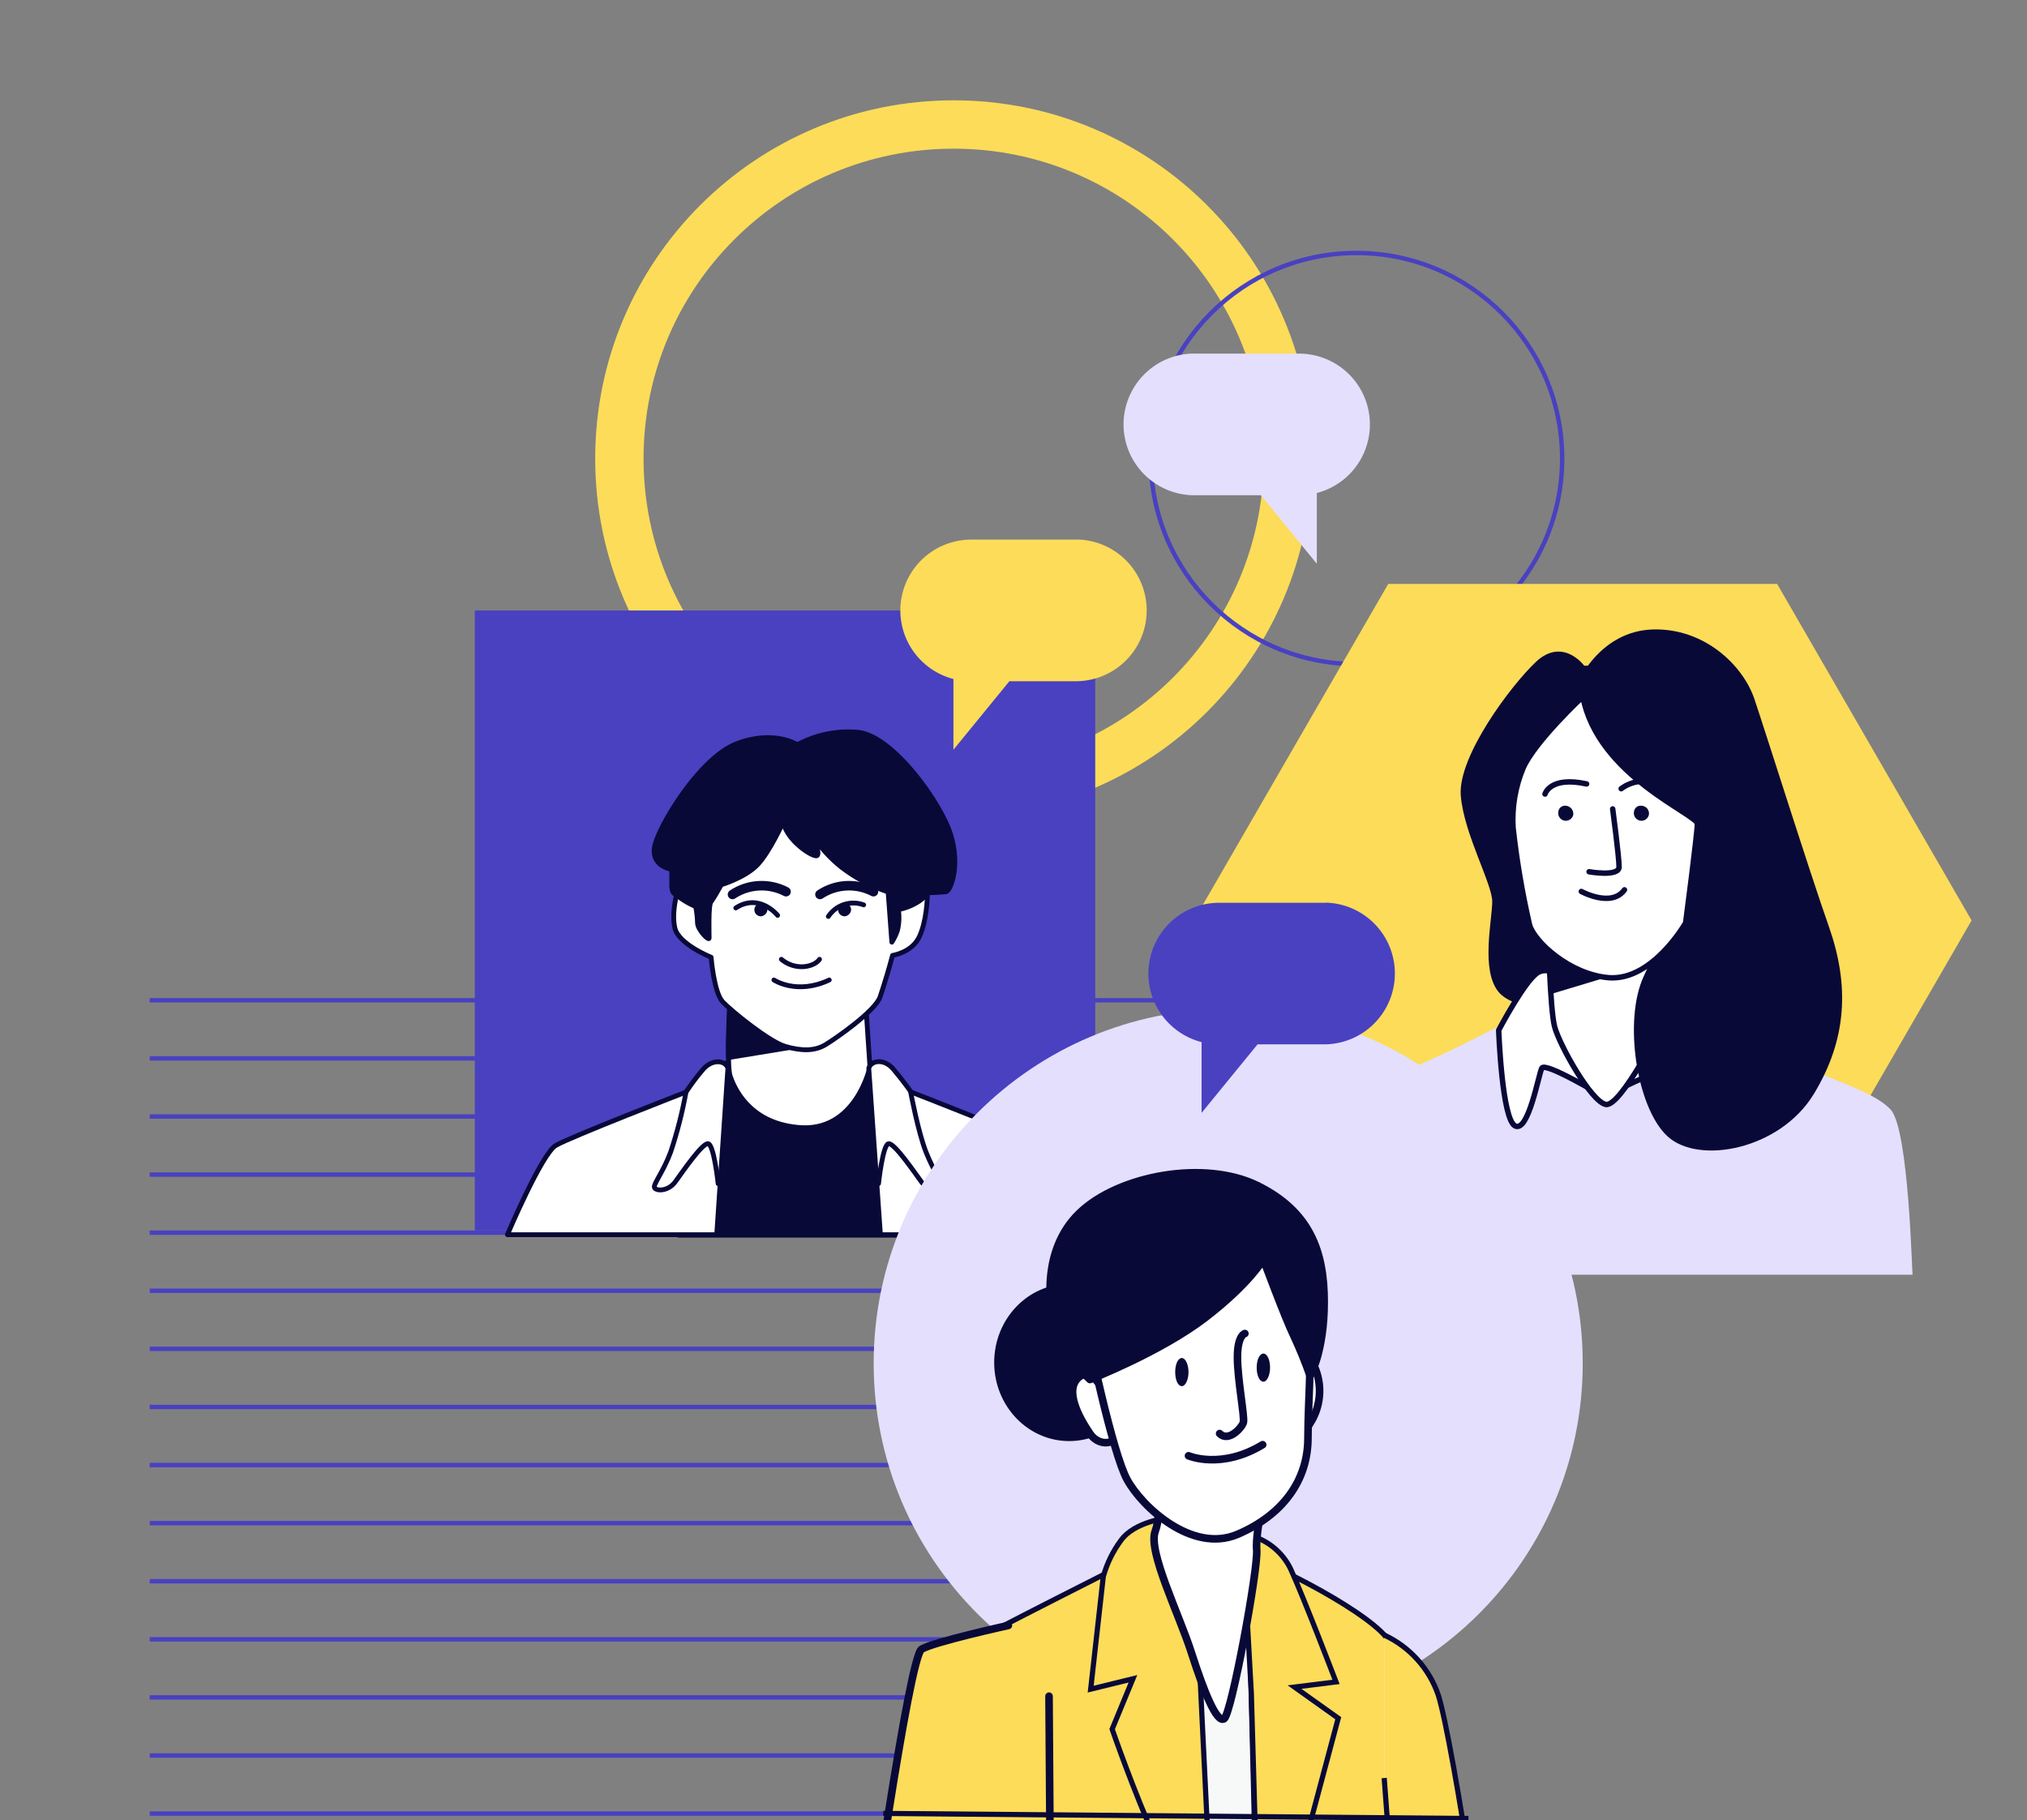 <svg width="461" height="414" viewBox="0 0 461 414" fill="none" xmlns="http://www.w3.org/2000/svg">
<rect x="0" y="0" width="461" height="414" fill="#808080" stroke="none"/>
<g clip-path="url(#clip0)">
<path d="M216.884 180.281C258.87 180.281 292.906 146.263 292.906 104.3C292.906 62.336 258.87 28.318 216.884 28.318C174.899 28.318 140.863 62.336 140.863 104.3C140.863 146.263 174.899 180.281 216.884 180.281Z" stroke="#FCDC59" stroke-width="11" stroke-miterlimit="10"/>
<path d="M308.5 151.056C334.337 151.056 355.282 130.122 355.282 104.299C355.282 78.475 334.337 57.541 308.5 57.541C282.663 57.541 261.717 78.475 261.717 104.299C261.717 130.122 282.663 151.056 308.5 151.056Z" stroke="#4941C0" stroke-miterlimit="10"/>
<path d="M34.044 227.525H293.032" stroke="#4941C0" stroke-miterlimit="10"/>
<path d="M34.044 240.744H293.032" stroke="#4941C0" stroke-miterlimit="10"/>
<path d="M34.044 253.953H293.032" stroke="#4941C0" stroke-miterlimit="10"/>
<path d="M34.044 267.172H293.032" stroke="#4941C0" stroke-miterlimit="10"/>
<path d="M34.044 280.381H293.032" stroke="#4941C0" stroke-miterlimit="10"/>
<path d="M34.044 293.6H293.032" stroke="#4941C0" stroke-miterlimit="10"/>
<path d="M34.044 306.809H293.032" stroke="#4941C0" stroke-miterlimit="10"/>
<path d="M34.044 320.027H293.032" stroke="#4941C0" stroke-miterlimit="10"/>
<path d="M34.044 333.236H293.032" stroke="#4941C0" stroke-miterlimit="10"/>
<path d="M34.044 346.455H293.032" stroke="#4941C0" stroke-miterlimit="10"/>
<path d="M34.044 359.664H293.032" stroke="#4941C0" stroke-miterlimit="10"/>
<path d="M34.044 372.883H293.032" stroke="#4941C0" stroke-miterlimit="10"/>
<path d="M34.044 386.092H293.032" stroke="#4941C0" stroke-miterlimit="10"/>
<path d="M34.044 399.311H293.032" stroke="#4941C0" stroke-miterlimit="10"/>
<path d="M34.044 412.52H293.032" stroke="#4941C0" stroke-miterlimit="10"/>
<path d="M404.169 132.811H315.731L271.503 209.366L315.731 285.922H404.169L448.398 209.366L404.169 132.811Z" fill="#FCDC59"/>
<path d="M359.989 152.03C359.989 152.03 355.506 145.621 349.804 150.949C344.103 156.278 332.125 172.38 332.846 180.971C333.567 189.563 340 200.834 340 205.071C340 209.308 337.329 220.813 341.452 225.411C345.575 230.008 360.613 229.161 360.613 229.161L368.118 228.801C368.118 228.801 385.076 233.282 393.322 228.801C401.567 224.32 398.195 203.249 397.074 199.86L395.982 196.47C395.982 196.47 398.653 179.52 393.682 169.35C388.712 159.18 382.172 154.212 375.515 153.121C370.371 152.399 365.184 152.034 359.989 152.03Z" fill="#090938" stroke="#090938" stroke-width="1.24" stroke-linecap="round" stroke-linejoin="round"/>
<path d="M430.007 252.413C425.884 247.933 415.709 245.595 401.742 238.854C387.776 232.113 382.25 228.684 382.25 228.684C376.402 226.502 368.556 227.953 365.896 228.44C363.225 227.837 355.35 226.492 349.541 228.684C349.541 228.684 343.966 232.074 330.049 238.854C316.131 245.634 305.946 247.806 301.784 252.413C297.623 257.021 296.911 289.956 296.911 289.956H434.977C434.851 289.956 434.129 256.894 430.007 252.413Z" fill="#E4DFFC"/>
<path d="M355.506 223.073C355.506 223.073 352.836 219.683 349.931 221.125C347.027 222.566 340.848 234.324 340.848 234.324C340.848 234.324 341.569 254.664 344.6 256.115C347.631 257.566 349.892 244.503 350.652 242.964C351.413 241.425 364.59 249.384 364.59 249.384L375.856 244.182C375.856 244.182 380.73 257.742 383 258.102C385.271 258.463 386.031 238.97 385.301 234.373C384.57 229.775 379.248 222.742 374.404 222.381C370.99 222.296 367.611 223.088 364.59 224.68L355.506 223.073Z" fill="white" stroke="#090938" stroke-width="1.24" stroke-linecap="round" stroke-linejoin="round"/>
<path d="M352.114 211.383C352.114 211.383 352.475 229.424 353.566 233.544C354.658 237.665 361.802 250.494 365.194 251.215C368.586 251.936 378.4 232.453 378.4 232.453L380.349 209.932C380.349 209.932 371.617 215.114 352.114 211.383Z" fill="white" stroke="#090938" stroke-width="1.24" stroke-linecap="round" stroke-linejoin="round"/>
<path d="M367.007 215.601L362.767 212.678C359.224 212.552 355.699 212.118 352.231 211.383C352.231 211.383 352.348 219.01 352.835 225.43L369.677 220.345L367.007 215.601Z" fill="#090938" stroke="#090938" stroke-width="1.24" stroke-linecap="round" stroke-linejoin="round"/>
<path d="M359.638 155.059C359.638 155.059 364.512 144.159 375.876 143.799C387.24 143.438 395.865 151.669 398.409 159.18C400.953 166.69 410.768 197.921 415.368 211.003C419.968 224.085 419.491 236.184 411.976 248.536C404.462 260.887 386.412 264.277 379.628 257.985C372.845 251.692 369.814 232.073 374.424 222.264C379.034 212.454 378.907 207.243 378.537 197.073C378.166 186.903 362.309 169.954 360.486 165.112C359.309 161.897 359.016 158.426 359.638 155.059Z" fill="#090938" stroke="#090938" stroke-width="1.24" stroke-linecap="round" stroke-linejoin="round"/>
<path d="M344.239 188.121C344.239 188.121 338.538 185.092 338.908 190.42C339.279 195.749 343.781 200.23 345.331 200.95L346.783 201.681L344.239 188.121Z" stroke="#090938" stroke-width="1.24" stroke-linecap="round" stroke-linejoin="round"/>
<path d="M359.989 158.449C359.989 158.449 349.083 168.619 346.413 174.678C344.627 178.965 343.84 183.602 344.113 188.238C344.933 195.695 346.189 203.098 347.875 210.409C348.957 214.159 356.958 221.669 365.925 222.39C375.856 223.121 383.361 209.922 383.361 209.922C383.361 209.922 386.031 189.582 386.031 187.4C386.031 185.218 363.381 176.49 359.989 158.449Z" fill="white" stroke="#090938" stroke-width="1.24" stroke-linecap="round" stroke-linejoin="round"/>
<path d="M366.773 184C366.773 184 368.225 194.9 368.225 197.199C368.225 199.498 361.403 198.29 361.403 198.29" stroke="#090938" stroke-width="1.24" stroke-linecap="round" stroke-linejoin="round"/>
<path d="M359.638 202.773C359.638 202.773 366.461 206.523 369.453 202.402" stroke="#090938" stroke-width="1.24" stroke-linecap="round" stroke-linejoin="round"/>
<path d="M357.806 185.335C357.706 185.782 357.434 186.171 357.048 186.418C356.663 186.665 356.195 186.749 355.748 186.653C355.3 186.556 354.909 186.287 354.659 185.903C354.409 185.52 354.321 185.053 354.414 184.605C354.436 184.405 354.497 184.212 354.595 184.036C354.692 183.86 354.824 183.706 354.982 183.581C355.14 183.457 355.321 183.366 355.515 183.312C355.708 183.259 355.911 183.245 356.11 183.27C356.36 183.288 356.603 183.357 356.825 183.472C357.047 183.587 357.244 183.745 357.402 183.939C357.561 184.132 357.679 184.355 357.748 184.596C357.817 184.836 357.837 185.087 357.806 185.335Z" fill="#090938"/>
<path d="M375.008 185.335C374.908 185.782 374.636 186.171 374.25 186.418C373.865 186.665 373.397 186.749 372.95 186.653C372.502 186.556 372.111 186.287 371.861 185.903C371.611 185.52 371.523 185.053 371.617 184.605C371.638 184.405 371.7 184.212 371.797 184.036C371.894 183.86 372.026 183.706 372.184 183.581C372.342 183.457 372.523 183.366 372.717 183.312C372.911 183.259 373.113 183.245 373.312 183.27C373.566 183.276 373.815 183.337 374.044 183.448C374.272 183.559 374.473 183.718 374.634 183.914C374.795 184.11 374.912 184.339 374.976 184.584C375.041 184.829 375.052 185.086 375.008 185.335Z" fill="#090938"/>
<path d="M351.383 180.611C351.383 180.611 352.475 176.491 360.837 178.312" stroke="#090938" stroke-width="1.24" stroke-linecap="round" stroke-linejoin="round"/>
<path d="M368.703 179.403C368.703 179.403 374.034 174.922 380.34 180.485" stroke="#090938" stroke-width="1.24" stroke-linecap="round" stroke-linejoin="round"/>
<path d="M249.086 138.861H107.989V279.884H249.086V138.861Z" fill="#4941C0"/>
<path d="M245.061 122.738H220.871C216.95 122.741 213.165 124.173 210.223 126.764C207.282 129.356 205.387 132.93 204.892 136.817C204.398 140.705 205.337 144.639 207.536 147.884C209.734 151.129 213.041 153.462 216.836 154.446V170.538L229.564 154.952H245.061C249.269 154.849 253.27 153.105 256.21 150.094C259.149 147.083 260.795 143.043 260.795 138.836C260.795 134.628 259.149 130.588 256.21 127.577C253.27 124.566 249.269 122.822 245.061 122.719V122.738Z" fill="#FCDC59"/>
<path d="M271.259 80.433H295.449C299.37 80.437 303.156 81.868 306.097 84.46C309.038 87.051 310.933 90.625 311.428 94.513C311.922 98.4 310.983 102.334 308.784 105.579C306.586 108.824 303.28 111.157 299.484 112.141V128.234L286.756 112.648H271.259C267.051 112.544 263.05 110.801 260.11 107.79C257.171 104.778 255.525 100.738 255.525 96.531C255.525 92.324 257.171 88.283 260.11 85.272C263.05 82.261 267.051 80.517 271.259 80.414V80.433Z" fill="#E4DFFC"/>
<path d="M166.808 240.462L154.537 250.398L154.323 280.956H209.224L206.475 247.544L193.679 238.66L166.808 240.462Z" fill="#090938" stroke="#090938" stroke-width="1.09" stroke-linecap="round" stroke-linejoin="round"/>
<path d="M166.067 228.091C166.067 228.091 165.219 242.362 166.067 244.798C166.915 247.233 170.19 255.367 181.408 256.429C194.634 257.802 197.85 242.684 197.85 242.684L196.875 228.072C196.875 228.072 188.406 229.972 181.281 229.134C174.157 228.296 165.687 227.186 165.687 227.186" fill="white"/>
<path d="M166.067 228.091C166.067 228.091 165.219 242.362 166.067 244.798C166.915 247.233 170.19 255.367 181.408 256.429C194.634 257.802 197.85 242.684 197.85 242.684L196.875 228.072C196.875 228.072 188.406 229.972 181.281 229.134C174.157 228.296 165.687 227.186 165.687 227.186" stroke="#090938" stroke-width="1.09" stroke-linecap="round" stroke-linejoin="round"/>
<path d="M183.416 233.165L171.145 227.875L165.755 227.242L165.96 228.09C165.96 228.09 165.541 235.493 165.648 240.568L183.416 237.646V233.165Z" fill="#090938" stroke="#090938" stroke-width="1.09" stroke-linecap="round" stroke-linejoin="round"/>
<path d="M154.118 202.618C154.118 202.618 152.637 207.381 153.485 211.083C154.333 214.785 161.73 217.736 161.73 217.736C161.73 217.736 162.364 225.773 164.371 227.887C166.379 230 174.956 236.985 178.659 238.037C182.363 239.089 185.316 239.099 187.753 237.618C190.189 236.137 198.864 230.108 200.131 226.835C201.196 223.659 202.148 220.487 202.986 217.317C202.986 217.317 207.323 216.684 209.019 213.197C210.715 209.71 210.92 204.527 210.92 203.047C210.92 201.566 206.69 198.283 203.834 196.169C200.979 194.056 183.942 183.594 180.882 183.379C177.821 183.165 174.001 184.227 172.627 185.493L154.118 202.618Z" fill="white" stroke="#090938" stroke-width="1.09" stroke-linecap="round" stroke-linejoin="round"/>
<path d="M177.704 218.203C179.087 219.376 180.864 219.978 182.675 219.888C185.531 219.684 186.379 218.203 186.379 218.203" stroke="#090938" stroke-width="1.09" stroke-linecap="round" stroke-linejoin="round"/>
<path d="M176.008 222.908C176.008 222.908 181.193 226.396 188.601 222.908" stroke="#090938" stroke-width="1.09" stroke-linecap="round" stroke-linejoin="round"/>
<path d="M176.856 208.21C176.856 208.21 172.734 203.037 167.334 206.524" stroke="#090938" stroke-width="1.09" stroke-linecap="round" stroke-linejoin="round"/>
<path d="M188.386 208.462C189.234 207.181 190.488 206.224 191.948 205.745C193.407 205.266 194.985 205.293 196.427 205.822" stroke="#090938" stroke-width="1.09" stroke-linecap="round" stroke-linejoin="round"/>
<path d="M174.527 206.942C174.527 206.649 174.44 206.362 174.277 206.119C174.115 205.875 173.883 205.686 173.613 205.574C173.342 205.462 173.044 205.432 172.757 205.489C172.469 205.547 172.205 205.688 171.998 205.895C171.791 206.102 171.65 206.366 171.593 206.653C171.536 206.94 171.565 207.238 171.677 207.508C171.789 207.779 171.979 208.01 172.223 208.173C172.466 208.335 172.753 208.422 173.046 208.422C173.43 208.397 173.793 208.233 174.065 207.961C174.338 207.688 174.502 207.326 174.527 206.942Z" fill="#090938"/>
<path d="M193.571 206.942C193.571 206.649 193.484 206.362 193.322 206.119C193.159 205.875 192.927 205.686 192.657 205.574C192.386 205.462 192.088 205.432 191.801 205.489C191.513 205.547 191.249 205.688 191.042 205.895C190.835 206.102 190.694 206.366 190.637 206.653C190.58 206.94 190.609 207.238 190.721 207.508C190.833 207.779 191.023 208.01 191.267 208.173C191.51 208.335 191.797 208.422 192.09 208.422C192.474 208.397 192.837 208.233 193.109 207.961C193.382 207.688 193.546 207.326 193.571 206.942Z" fill="#090938"/>
<path d="M178.767 202.822C176.867 201.829 174.735 201.364 172.593 201.475C170.452 201.587 168.38 202.27 166.594 203.455" stroke="#090938" stroke-width="2.17" stroke-miterlimit="10" stroke-linecap="round"/>
<path d="M198.649 202.822C196.751 201.829 194.62 201.364 192.481 201.475C190.341 201.587 188.27 202.27 186.486 203.455" stroke="#090938" stroke-width="2.17" stroke-miterlimit="10" stroke-linecap="round"/>
<path d="M178.123 186.963C178.123 186.963 175.063 193.782 172.276 196.705C169.488 199.627 164.03 201.254 164.03 201.254C163.289 202.627 162.549 203.894 161.701 205.15C161.067 205.783 161.282 212.651 161.282 213.391C161.282 214.131 158.631 211.492 158.631 209.904C158.597 208.66 158.456 207.422 158.212 206.202C156.98 205.683 155.81 205.03 154.722 204.254C153.875 203.406 152.773 203.621 152.773 201.4V197.747C152.773 197.747 148.017 197.114 148.875 192.564C149.732 188.015 159.03 172.478 167.49 169.186C175.95 165.893 181.349 169.39 181.349 169.39C185.606 167.092 190.451 166.112 195.267 166.575C203.201 167.549 213.99 182.648 216.212 189.837C218.434 197.026 216.212 202.627 215.15 202.841C213.775 202.949 212.401 203.056 211.027 203.056C211.027 203.056 210.812 203.689 209.078 204.955C207.634 205.914 206.014 206.576 204.312 206.904C204.562 208.49 204.489 210.11 204.097 211.667C203.783 212.595 203.357 213.481 202.83 214.307L201.982 202.89C198.173 201.617 194.6 199.725 191.408 197.289C188.785 195.213 186.532 192.71 184.741 189.886C184.741 189.886 186.69 194.221 185.803 194.639C184.917 195.058 178.971 191.298 178.123 186.963Z" fill="#090938" stroke="#090938" stroke-width="1.09" stroke-linecap="round" stroke-linejoin="round"/>
<path d="M165.541 242.995L162.997 280.849H115.396C115.396 280.849 123.193 262.448 126.4 260.548C129.606 258.649 156.019 248.401 156.019 248.401C157.205 246.591 158.507 244.86 159.917 243.219C162.159 240.676 165.112 241.309 165.541 242.995Z" fill="white" stroke="#090938" stroke-width="1.09" stroke-linecap="round" stroke-linejoin="round"/>
<path d="M156.019 248.4C155.179 253.023 154.013 257.58 152.53 262.038C150.834 266.587 148.631 269.227 148.826 270.074C149.021 270.922 151.896 271.127 153.582 268.808C155.268 266.49 159.615 260.138 160.989 260.138C162.364 260.138 163.319 269.227 163.319 269.227" fill="white"/>
<path d="M156.019 248.4C155.179 253.023 154.013 257.58 152.53 262.038C150.834 266.587 148.631 269.227 148.826 270.074C149.021 270.922 151.896 271.127 153.582 268.808C155.268 266.49 159.615 260.138 160.989 260.138C162.364 260.138 163.319 269.227 163.319 269.227" stroke="#090938" stroke-width="1.09" stroke-linecap="round" stroke-linejoin="round"/>
<path d="M197.587 242.994L200.238 280.848H247.839C247.839 280.848 240.042 262.447 236.835 260.548C233.629 258.648 207.216 248.4 207.216 248.4C207.216 248.4 205.423 245.858 203.201 243.218C200.979 240.578 198.016 241.309 197.587 242.994Z" fill="white" stroke="#090938" stroke-width="1.09" stroke-linecap="round" stroke-linejoin="round"/>
<path d="M207.109 248.4C207.109 248.4 208.805 257.489 210.598 262.038C212.391 266.587 214.497 269.227 214.302 270.074C214.107 270.922 211.241 271.127 209.546 268.808C207.85 266.49 203.513 260.138 202.138 260.138C200.764 260.138 199.809 269.227 199.809 269.227" fill="white"/>
<path d="M207.109 248.4C207.109 248.4 208.805 257.489 210.598 262.038C212.391 266.587 214.497 269.227 214.302 270.074C214.107 270.922 211.241 271.127 209.546 268.808C207.85 266.49 203.513 260.138 202.138 260.138C200.764 260.138 199.809 269.227 199.809 269.227" stroke="#090938" stroke-width="1.09" stroke-linecap="round" stroke-linejoin="round"/>
<path d="M279.329 390.689C323.86 390.689 359.96 354.608 359.96 310.1C359.96 265.593 323.86 229.512 279.329 229.512C234.798 229.512 198.698 265.593 198.698 310.1C198.698 354.608 234.798 390.689 279.329 390.689Z" fill="#E4DFFC"/>
<path d="M301.502 205.344H277.312C273.386 205.337 269.594 206.763 266.647 209.354C263.699 211.945 261.799 215.522 261.304 219.414C260.808 223.305 261.752 227.244 263.956 230.49C266.161 233.735 269.475 236.065 273.277 237.041V253.134L286.005 237.548H301.502C305.71 237.445 309.711 235.701 312.65 232.69C315.59 229.679 317.236 225.638 317.236 221.431C317.236 217.224 315.59 213.184 312.65 210.172C309.711 207.161 305.71 205.418 301.502 205.314V205.344Z" fill="#4941C0"/>
<path d="M254.456 521.036C254.456 521.036 286.824 523.062 305.205 519.857L298.968 366.852C298.968 366.852 294.748 359.78 283.286 355.738C271.824 351.695 258.16 357.423 253.443 362.81C248.726 368.197 252.098 520.529 252.098 520.529L254.456 521.036Z" fill="#F7F9F8" stroke="#263238" stroke-width="1.73" stroke-linecap="round" stroke-linejoin="round"/>
<path d="M255.801 355.738C255.801 355.738 223.639 371.908 218.882 374.772C214.126 377.636 213.824 387.923 213.824 392.638C213.824 397.352 215.169 613.042 215.169 613.042C227.312 613.841 239.503 612.589 251.23 609.34C262.827 606.308 273.741 601.102 283.393 593.998L278.062 478.292L271.99 376.682C271.99 376.458 268.277 348.325 255.801 355.738Z" fill="#FCDC59" stroke="#090938" stroke-width="1.18" stroke-miterlimit="10"/>
<path d="M265.411 345.287C265.411 345.287 257.994 346.135 254.963 350.343C253.118 352.824 251.746 355.624 250.919 358.603L248.053 384.213L257.663 381.855L252.936 393.311C252.936 393.311 257.809 407.465 263.218 419.437C268.628 431.409 276.542 455.83 276.542 455.83L272.828 379.333C272.828 379.333 272.828 357.084 271.142 352.369C269.456 347.654 267.77 345.287 265.411 345.287Z" fill="#FCDC59" stroke="#090938" stroke-width="1.18" stroke-miterlimit="10"/>
<path d="M283.958 360.793L289.689 592.818L323.07 602.258L318.197 425.494C318.197 425.494 319.035 380.003 316.17 373.769C313.305 367.534 287.672 354.579 285.138 354.89C282.604 355.202 283.958 360.793 283.958 360.793Z" fill="#FCDC59" stroke="#090938" stroke-width="1.18" stroke-miterlimit="10"/>
<path d="M283.958 349.164C286.04 349.666 287.983 350.626 289.645 351.974C291.308 353.322 292.648 355.025 293.568 356.957C296.434 363.191 303.851 382.567 303.851 382.567L294.416 383.745L304.357 390.827L286.658 457.067L284.592 385.226L282.945 355.554C283.12 355.739 281.093 350.849 283.958 349.164Z" fill="#FCDC59" stroke="#090938" stroke-width="1.18" stroke-miterlimit="10"/>
<path d="M263.218 335.516C263.218 335.516 264.407 343.776 262.721 348.325C261.035 352.874 268.111 367.028 270.976 375.961C273.842 384.894 276.707 391.966 278.393 390.953C280.079 389.94 286.19 356.751 285.81 352.533C285.43 348.316 288.344 335.516 288.344 335.516C288.344 335.516 272.662 340.065 263.218 335.516Z" fill="white" stroke="#090938" stroke-width="1.73" stroke-linecap="round" stroke-linejoin="round"/>
<path d="M243.16 326.924C252.098 326.924 259.349 319.307 259.349 309.907C259.349 300.506 252.098 292.889 243.16 292.889C234.223 292.889 226.972 300.506 226.972 309.907C226.972 319.307 234.223 326.924 243.16 326.924Z" fill="#090938" stroke="#090938" stroke-width="1.73" stroke-linecap="round" stroke-linejoin="round"/>
<path d="M251.591 317.826C251.591 317.826 248.726 310.413 245.353 313.277C241.981 316.141 245.353 322.375 247.878 326.077C250.402 329.779 255.295 328.103 254.797 324.392C254.218 321.997 253.124 319.756 251.591 317.826Z" fill="white" stroke="#090938" stroke-width="1.73" stroke-linecap="round" stroke-linejoin="round"/>
<path d="M295.595 313.277C295.595 313.277 297.106 306.195 298.968 310.91C299.801 312.813 300.188 314.88 300.1 316.955C300.012 319.03 299.452 321.057 298.461 322.882C296.775 325.746 297.106 325.405 296.434 322.882C295.986 319.697 295.706 316.491 295.595 313.277Z" fill="white" stroke="#090938" stroke-width="1.73" stroke-linecap="round" stroke-linejoin="round"/>
<path d="M247.556 304.179C247.556 304.179 252.946 330.295 256.328 336.529C259.71 342.764 271.162 353.381 281.454 348.998C291.746 344.614 297.467 336.695 297.467 327.09C297.467 317.485 298.812 305.182 297.126 294.574C296.259 289.771 293.786 285.404 290.112 282.188C286.438 278.973 281.78 277.099 276.902 276.874C267.789 276.543 253.511 281.745 250.763 290.863C249.24 295.18 248.166 299.642 247.556 304.179Z" fill="white" stroke="#090938" stroke-width="1.73" stroke-linecap="round" stroke-linejoin="round"/>
<path d="M247.878 313.783C247.878 313.783 263.901 307.539 274.017 299.795C284.134 292.051 287.331 286.479 287.331 286.479C287.331 286.479 292.204 299.62 294.241 303.838C295.63 306.806 296.869 309.843 297.954 312.936C297.954 312.936 301.161 307.539 301.161 296.132C301.161 284.725 297.954 275.578 285.986 269.675C274.017 263.772 254.456 267.318 245.519 275.91C236.582 284.501 238.443 298.314 240.646 303.886C242.404 307.615 244.858 310.975 247.878 313.783Z" fill="#090938" stroke="#090938" stroke-width="1.73" stroke-linecap="round" stroke-linejoin="round"/>
<path d="M283.12 303.33C283.12 303.33 281.434 303.671 281.434 308.727C281.434 313.782 283.12 322.364 282.779 323.553C282.438 324.741 279.407 328.102 277.38 326.076" stroke="#090938" stroke-width="1.73" stroke-linecap="round" stroke-linejoin="round"/>
<path d="M270.304 331.132C270.304 331.132 277.721 334.337 287.165 328.609" stroke="#090938" stroke-width="1.73" stroke-linecap="round" stroke-linejoin="round"/>
<path d="M270.304 312.097C270.304 313.783 269.631 315.293 268.783 315.293C267.935 315.293 267.273 313.948 267.273 312.097C267.273 310.247 267.945 308.893 268.783 308.893C269.622 308.893 270.304 310.412 270.304 312.097Z" fill="#090938"/>
<path d="M288.851 311.086C288.851 312.771 288.179 314.281 287.331 314.281C286.483 314.281 285.81 312.937 285.81 311.086C285.81 309.235 286.492 307.881 287.331 307.881C288.169 307.881 288.851 309.225 288.851 311.086Z" fill="#090938"/>
<path d="M314.806 371.908C317.67 373.234 320.237 375.126 322.351 377.47C324.465 379.813 326.082 382.561 327.105 385.546C330.312 395.482 340.75 461.878 338.577 468.112C336.218 474.346 330.653 479.227 320.702 475.856C310.751 472.486 295.41 456.15 295.41 456.15L307.389 426.322L316.823 431.193L314.806 404.434" fill="white"/>
<path d="M314.806 371.908C317.67 373.234 320.237 375.126 322.351 377.47C324.465 379.813 326.082 382.561 327.105 385.546C330.312 395.482 340.75 461.878 338.577 468.112C336.218 474.346 330.653 479.227 320.702 475.856C310.751 472.486 295.41 456.15 295.41 456.15L307.389 426.322L316.823 431.193L314.806 404.434" fill="#FCDC59"/>
<path d="M314.806 371.908C317.67 373.234 320.237 375.126 322.351 377.47C324.465 379.813 326.082 382.561 327.105 385.546C330.312 395.482 340.75 461.878 338.577 468.112C336.218 474.346 330.653 479.227 320.702 475.856C310.751 472.486 295.41 456.15 295.41 456.15L307.389 426.322L316.823 431.193L314.806 404.434" stroke="#090938" stroke-width="1.18" stroke-miterlimit="10"/>
<path d="M229.33 369.727C229.33 369.727 212.479 373.428 209.614 375.113C206.748 376.799 197.304 444.539 195.452 455.965C193.425 467.431 213.152 469.603 219.048 471.98C224.945 474.357 268.618 477.532 268.618 477.532L269.125 442.318L238.911 434.525L238.58 385.819" fill="#FCDC59"/>
<path d="M229.33 369.727C229.33 369.727 212.479 373.428 209.614 375.113C206.748 376.799 197.304 444.539 195.452 455.965C193.425 467.431 213.152 469.603 219.048 471.98C224.945 474.357 268.618 477.532 268.618 477.532L269.125 442.318L238.911 434.525L238.58 385.819" stroke="#090938" stroke-width="1.18" stroke-miterlimit="10"/>
<path d="M229.33 369.727C229.33 369.727 212.479 373.428 209.614 375.113C206.748 376.799 197.304 444.539 195.452 455.965C193.425 467.431 213.152 469.603 219.048 471.98C224.945 474.357 268.618 477.532 268.618 477.532L269.125 442.318L238.911 434.525L238.58 385.819" stroke="#090938" stroke-width="1.73" stroke-linecap="round" stroke-linejoin="round"/>
<path d="M200.891 412.48L333.967 413.64" stroke="#090938" stroke-width="1.18" stroke-miterlimit="10"/>
</g>
<defs>
<clipPath id="clip0">
<rect width="461" height="414" fill="white"/>
</clipPath>
</defs>
</svg>
